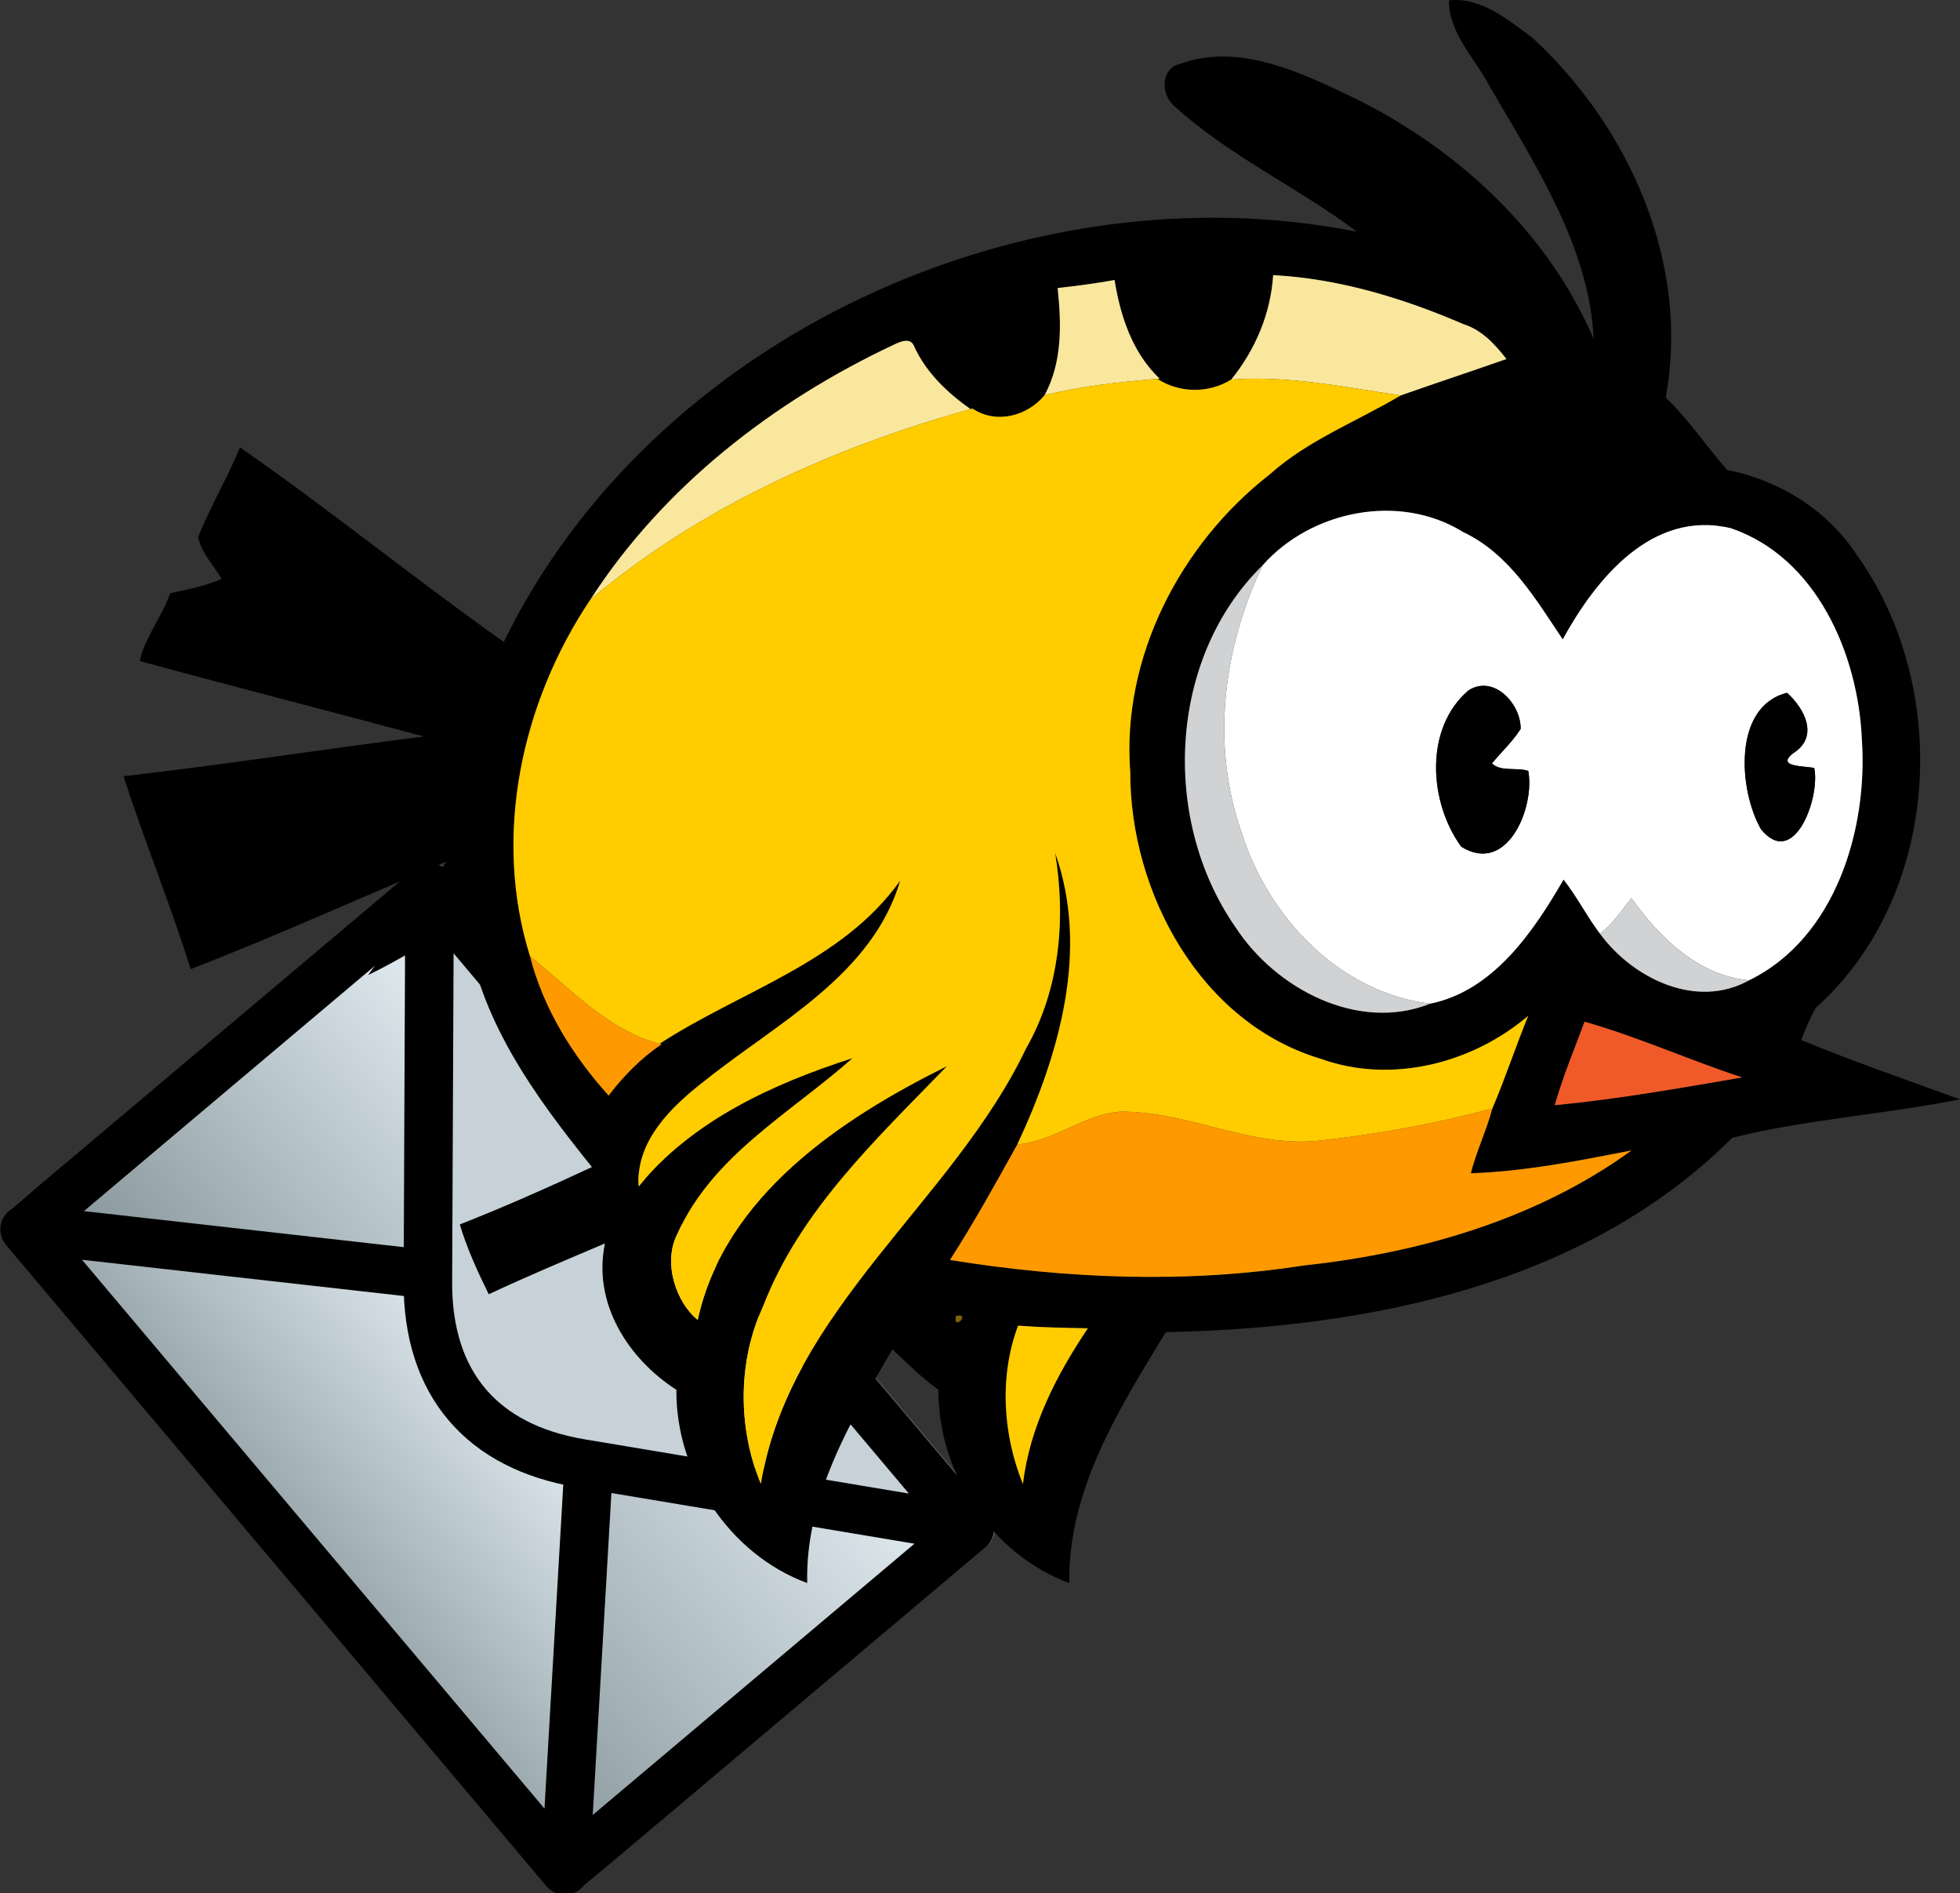 <?xml version="1.0" encoding="UTF-8" standalone="no"?>
<svg
   width="747.826pt"
   height="722.217pt"
   version="1.1"
   viewBox="0 0 747.826 722.217"
   id="svg15"
   sodipodi:docname="mail_sent.svg"
   inkscape:version="1.3 (0e150ed, 2023-07-21)"
   xmlns:inkscape="http://www.inkscape.org/namespaces/inkscape"
   xmlns:sodipodi="http://sodipodi.sourceforge.net/DTD/sodipodi-0.dtd"
   xmlns:xlink="http://www.w3.org/1999/xlink"
   xmlns="http://www.w3.org/2000/svg"
   xmlns:svg="http://www.w3.org/2000/svg">
  <rect x="0" y="0" width="747.826" height="722.217" fill="#333333" stroke="none"/>
  <defs
     id="defs15">
    <linearGradient
       id="e"
       x2="0"
       y1="41.915"
       y2="91.02"
       gradientUnits="userSpaceOnUse"
       xlink:href="#a"
       gradientTransform="matrix(0.75,0,0,0.75,773.599,591.016)" />
    <linearGradient
       id="a">
      <stop
         stop-color="#dce7ec"
         offset="0"
         id="stop1" />
      <stop
         stop-color="#839297"
         offset="1"
         id="stop2" />
    </linearGradient>
    <linearGradient
       id="d"
       x2="0"
       y1="12.521"
       y2="84.921"
       gradientUnits="userSpaceOnUse"
       xlink:href="#a"
       gradientTransform="matrix(0.75,0,0,0.75,773.599,591.016)" />
    <linearGradient
       id="c"
       x2="0"
       y1="15.956"
       y2="77.124"
       gradientUnits="userSpaceOnUse"
       xlink:href="#a"
       gradientTransform="matrix(0.75,0,0,0.75,773.599,591.016)" />
    <radialGradient
       id="b"
       cx="792.81"
       cy="316.91"
       r="91.468"
       gradientTransform="matrix(0.963,0,0,0.609,61.339,429.766)"
       gradientUnits="userSpaceOnUse">
      <stop
         stop-color="#fff"
         offset="0"
         id="stop7" />
      <stop
         stop-color="#585858"
         offset="1"
         id="stop8" />
    </radialGradient>
  </defs>
  <sodipodi:namedview
     id="namedview15"
     pagecolor="#ffffff"
     bordercolor="#000000"
     borderopacity="0.25"
     inkscape:showpageshadow="2"
     inkscape:pageopacity="0.0"
     inkscape:pagecheckerboard="0"
     inkscape:deskcolor="#d1d1d1"
     inkscape:document-units="pt"
     inkscape:zoom="0.68389085"
     inkscape:cx="492.03758"
     inkscape:cy="538.82867"
     inkscape:window-width="1920"
     inkscape:window-height="1019"
     inkscape:window-x="0"
     inkscape:window-y="0"
     inkscape:window-maximized="1"
     inkscape:current-layer="svg15" />
  <g
     id="g15"
     transform="matrix(2.329,2.763,-2.763,2.329,-5.542,-3198.009)"
     style="stroke-width:5.124;stroke-dasharray:none">
    <path
       d="m 778.546,594.796 h 88.485 v 55.969 h -88.485 z"
       fill="url(#b)"
       stroke="#616b6d"
       stroke-linejoin="round"
       stroke-width="3.091"
       id="path4-3"
       style="fill:url(#b);stroke-width:5.124;stroke-dasharray:none" />
    <path
       d="m 778.546,594.851 v 51.645 l 0.024,4.212 44.224,-27.928 -44.2,-27.929 h -0.048 z"
       fill="url(#c)"
       stroke="#000000"
       stroke-linejoin="round"
       stroke-width="3.091"
       id="path5-6"
       style="fill:url(#c);stroke-width:5.124;stroke-dasharray:none" />
    <path
       d="m 867.034,594.944 v 51.645 l -0.024,4.212 -44.224,-27.928 44.2,-27.928 z"
       fill="url(#d)"
       stroke="#000000"
       stroke-linejoin="round"
       stroke-width="3.091"
       id="path6-7"
       style="fill:url(#d);stroke-width:5.124;stroke-dasharray:none" />
    <path
       d="m 810.259,620.743 -31.684,30.011 -0.024,0.096 h 88.5 l -0.048,-0.096 -31.684,-30.011 c -8.013,-7.59 -16.823,-7.798 -25.056,0 z"
       fill="url(#e)"
       stroke="#000000"
       stroke-linejoin="round"
       stroke-width="3.091"
       id="path7-5"
       style="fill:url(#e);stroke-width:5.124;stroke-dasharray:none" />
    <path
       d="m 810.238,621.876 -31.649,-26.914 -0.024,-0.086 h 88.395 l -0.048,0.086 -31.649,26.914 c -8.004,6.807 -16.804,6.994 -25.027,0 z"
       fill="#c6d2d7"
       stroke="#000000"
       stroke-linejoin="round"
       stroke-width="3.091"
       id="path8-3"
       style="stroke-width:5.124;stroke-dasharray:none" />
  </g>
  <path
     d="m 552.836,0.142 c 12.24,-1.37 22.59,7.48 31.84,14.25 37.12,34.19 60.28,86.38 50.87,137.26 8.75,8.37 15.5,18.58 23.42,27.58 19.62,3.93 37.85,15.01 49.05,31.83 36.93,51.04 32.64,130.51 -15.12,173.29 -2.3,3.9 -4.04,8.14 -5.62,12.38 19.9,8.21 40.31,15.26 60.55,22.61 -28.8,5.78 -58.46,7.6 -86.92,14.68 -56.24,56.24 -139.37,72.66 -216.1,74.12 -17.76,29.15 -37.41,60.23 -36.82,95.72 -29.8,-10.96 -50.2,-42.16 -49.92,-73.7 -6.35,-4.58 -11.93,-10.11 -17.58,-15.49 -15.86,27.39 -33.29,56.34 -32.5,89.19 -29.8,-10.96 -50.21,-42.16 -49.91,-73.71 -18.47,-11.87 -32.03,-33.08 -27.26,-55.83 -14.85,6.3 -29.72,12.54 -44.34,19.38 -4.26,-8.62 -8.27,-17.41 -11.04,-26.63 17.04,-6.69 33.81,-14.16 50.42,-21.88 -21.76,-27.03 -43.71,-56.93 -48.05,-92.75 -12.97,5.39 -24.64,13.45 -37.33,19.48 10.29,-14.16 20.32,-28.52 29.8,-43.23 -32.49,13.67 -64.71,28.27 -97.52,41 -7.75,-24.8 -17.66,-48.88 -25.63,-73.61 38.28,-4.33 76.35,-10.33 114.58,-15.14 -36.09,-9.71 -72.33,-18.95 -108.4,-28.79 2.11,-9.3 8.49,-16.88 11.61,-25.83 6.66,-1.43 13.36,-2.82 19.67,-5.46 -3.06,-5.19 -7.87,-10.06 -8.98,-15.99 4.63,-11.7 11.24,-22.55 15.94,-34.25 34.23,23.81 66.63,50.15 100.66,74.25 56.96,-116.78 199.64,-181.5 325.53,-156.48 -22.63,-17.01 -48.99,-28.95 -69.94,-48.17 -4.9,-4.29 -4.99,-14.16 2.38,-15.83 21.39,-7.82 43.79,2.16 63.14,11.37 40.89,19.24 76.7,51.6 94.76,93.55 -1.65,-35.03 -22.44,-66.67 -39.79,-96.52 -5.55,-10.61 -15.47,-19.96 -15.45,-32.65 M 485.766,104.952 c -0.94,14.71 -6.8,28.43 -15.99,39.84 -8.67,5.31 -19.61,5.25 -28.19,-0.27 l 0.88,-0.06 c -10.38,-9.84 -15.01,-23.85 -17.21,-37.65 -7.2,1.29 -14.45,2.27 -21.72,3.05 1.47,13.86 1.8,28.37 -5,40.91 -6.62,7.98 -18.41,11.13 -27.5,5.07 l -0.73,0.23 c -8.86,-6.27 -16.87,-13.86 -21.48,-23.86 -1.33,-3.63 -5.17,-1.97 -7.71,-0.76 -46.06,21.63 -88.08,54.2 -115.85,97.25 -26.38,39.31 -37.35,90.29 -23.06,136.03 5.06,19.97 16.3,38.02 30.03,53.2 5.66,-7.54 12.36,-14.28 20.17,-19.6 l -0.77,-0.16 c 30.86,-20.13 69.63,-31.01 91.84,-62.26 -10.66,36.17 -47.12,54.35 -74.61,76.38 -12.54,9.67 -26.49,23.01 -25.15,40.24 20.38,-25.08 51.43,-39.22 81.56,-48.88 -23.54,20.9 -53.58,37.14 -66.88,67.15 -5.59,10.91 -0.4,26.07 7.81,32.69 10.26,-47.18 54.49,-76.66 95.1,-96.79 -26.74,27.63 -56.12,55.01 -70.24,91.76 -9.66,21.09 -9.57,46.33 -0.77,67.65 10.93,-66.83 73.15,-107.45 101.2,-166.18 12.88,-22.46 15.22,-49.32 11.09,-74.56 13.19,37.02 1.54,76.95 -14.42,111.16 -8.26,14.87 -16.49,29.78 -25.71,44.09 44.49,7.18 90.25,9.08 134.88,2.11 44.16,-4.71 88.81,-17.56 125.15,-43.87 -20.25,3.93 -40.65,8.01 -61.31,8.7 2.14,-8.43 5.98,-16.31 8.22,-24.71 4.96,-11.64 8.91,-23.67 13.69,-35.37 -21.31,18.18 -52.18,26.09 -79.02,16.45 -46.06,-13.68 -72.86,-63.38 -72.82,-109.31 -3.39,-43.84 19.1,-87.11 53.25,-113.7 14.64,-13.09 33.24,-20.15 49.91,-30.08 13.39,-4.7 26.98,-9.2 40.37,-13.89 -4.4,-5.64 -9.33,-11.06 -16.38,-13.29 -22.98,-9.92 -47.56,-17.4 -72.63,-18.71 m -4,110.67 c -36.15,35.34 -38.85,97.17 -10.37,138.05 15.29,23.54 46.82,40.17 74.29,29.19 24.05,-4.9 39.35,-27.39 50.87,-47.33 5.16,6.51 8.89,14.01 13.9,20.63 12.44,17 36.78,29.01 56.87,17.79 32.99,-16.05 45.44,-57.64 43.05,-92 -1.41,-32.3 -17.19,-69.31 -50.01,-80.47 -30.06,-7.14 -51.43,19.31 -64.12,42.42 -10.43,-15.54 -20.39,-32.64 -38.08,-40.99 -24.22,-15.02 -57.93,-8.16 -76.4,12.71 m 122.82,174.12 c -3.95,10.55 -8.28,21 -11.38,31.84 23.96,-2.29 47.77,-6.51 71.49,-10.59 -20.2,-6.61 -39.65,-15.45 -60.11,-21.25 m -239.85,112.26 c -1.25,6.01 6,-1.35 0,0 m 23.71,3.68 c -7.24,19.25 -5.84,41.54 1.85,60.43 2.56,-21.72 12.72,-41.52 24.77,-59.43 -8.89,-0.16 -17.76,-0.32 -26.62,-1 z"
     id="path1" />
  <path
     d="m 485.766,104.952 c 25.07,1.31 49.65,8.79 72.63,18.71 7.05,2.23 11.98,7.65 16.38,13.29 -13.39,4.69 -26.98,9.19 -40.37,13.89 -21.42,-3.16 -42.83,-7.66 -64.63,-6.05 9.19,-11.41 15.05,-25.13 15.99,-39.84 z"
     fill="#f9e79d"
     id="path2" />
  <path
     d="m 403.536,109.862 c 7.27,-0.78 14.52,-1.76 21.72,-3.05 2.2,13.8 6.83,27.81 17.21,37.65 l -0.88,0.06 c -14.43,1.2 -28.97,2.76 -43.05,6.25 6.8,-12.54 6.47,-27.05 5,-40.91 z"
     fill="#f9e79d"
     id="path3" />
  <path
     d="m 341.116,131.452 c 2.54,-1.21 6.38,-2.87 7.71,0.76 4.61,10 12.62,17.59 21.48,23.86 -52.35,14.58 -103.21,37.44 -145.04,72.63 27.77,-43.05 69.79,-75.62 115.85,-97.25 z"
     fill="#f9e79d"
     id="path4" />
  <path
     d="m 398.536,150.772 c 14.08,-3.49 28.62,-5.05 43.05,-6.25 8.58,5.52 19.52,5.58 28.19,0.27 21.8,-1.61 43.21,2.89 64.63,6.05 -16.67,9.93 -35.27,16.99 -49.91,30.08 -34.15,26.59 -56.64,69.86 -53.25,113.7 -0.04,45.93 26.76,95.63 72.82,109.31 26.84,9.64 57.71,1.73 79.02,-16.45 -4.78,11.7 -8.73,23.73 -13.69,35.37 -21.6,5.78 -43.64,9.84 -65.86,12.25 -26.06,2.89 -50.08,-11.22 -75.94,-11.05 -14.09,0.95 -25.31,11.42 -39.43,12.48 15.96,-34.21 27.61,-74.14 14.42,-111.16 4.13,25.24 1.79,52.1 -11.09,74.56 -28.05,58.73 -90.27,99.35 -101.2,166.18 -8.8,-21.32 -8.89,-46.56 0.77,-67.65 14.12,-36.75 43.5,-64.13 70.24,-91.76 -40.61,20.13 -84.84,49.61 -95.1,96.79 -8.21,-6.62 -13.4,-21.78 -7.81,-32.69 13.3,-30.01 43.34,-46.25 66.88,-67.15 -30.13,9.66 -61.18,23.8 -81.56,48.88 -1.34,-17.23 12.61,-30.57 25.15,-40.24 27.49,-22.03 63.95,-40.21 74.61,-76.38 -22.21,31.25 -60.98,42.13 -91.84,62.26 -19.6,-5.11 -34.06,-21.09 -49.43,-33.44 -14.29,-45.74 -3.32,-96.72 23.06,-136.03 41.83,-35.19 92.69,-58.05 145.04,-72.63 l 0.73,-0.23 c 9.09,6.06 20.88,2.91 27.5,-5.07 z"
     fill="#ffcc00"
     id="path5" />
  <path
     d="m 481.766,215.622 c 18.47,-20.87 52.18,-27.73 76.4,-12.71 17.69,8.35 27.65,25.45 38.08,40.99 12.69,-23.11 34.06,-49.56 64.12,-42.42 32.82,11.16 48.6,48.17 50.01,80.47 2.39,34.36 -10.06,75.95 -43.05,92 -19.29,-1.71 -34.16,-16.37 -44.89,-31.37 -3.71,4.76 -7.13,9.88 -11.98,13.58 -5.01,-6.62 -8.74,-14.12 -13.9,-20.63 -11.52,19.94 -26.82,42.43 -50.87,47.33 -34.67,-4.16 -61.93,-33.15 -72.02,-65.45 -11.7,-33.39 -6.99,-70.31 8.1,-101.79 m 78.53,47.72 c -17,14.54 -15.07,42.71 -2.79,59.63 17.61,10.99 28.19,-14.99 25.6,-28.9 -4.26,-1.47 -10.59,0.45 -13.87,-2.89 3.66,-4.36 7.87,-8.3 10.96,-13.12 0.17,-9.49 -10.18,-20.88 -19.9,-14.72 m 111.6,52.99 c 12.58,15.44 22.67,-12.01 20.32,-23.37 -3.81,-0.86 -14.68,-0.31 -8.15,-5.56 10.2,-6.33 4.41,-17.16 -2.23,-23.12 -20.73,5.11 -18.54,37.05 -9.94,52.05 z"
     fill="#ffffff"
     id="path6" />
  <path
     d="m 471.396,353.672 c -28.48,-40.88 -25.78,-102.71 10.37,-138.05 -15.09,31.48 -19.8,68.4 -8.1,101.79 10.09,32.3 37.35,61.29 72.02,65.45 -27.47,10.98 -59,-5.65 -74.29,-29.19 z"
     fill="#d0d2d3"
     id="path7" />
  <path
     d="m 560.296,263.342 c 9.72,-6.16 20.07,5.23 19.9,14.72 -3.09,4.82 -7.3,8.76 -10.96,13.12 3.28,3.34 9.61,1.42 13.87,2.89 2.59,13.91 -7.99,39.89 -25.6,28.9 -12.28,-16.92 -14.21,-45.09 2.79,-59.63 z"
     id="path8" />
  <path
     d="m 671.896,316.332 c -8.6,-15 -10.79,-46.94 9.94,-52.05 6.64,5.96 12.43,16.79 2.23,23.12 -6.53,5.25 4.34,4.7 8.15,5.56 2.35,11.36 -7.74,38.81 -20.32,23.37 z"
     id="path9" />
  <path
     d="m 610.456,356.162 c 4.85,-3.7 8.27,-8.82 11.98,-13.58 10.73,15 25.6,29.66 44.89,31.37 -20.09,11.22 -44.43,-0.79 -56.87,-17.79 z"
     fill="#d0d2d3"
     id="path10" />
  <path
     d="m 202.206,364.732 c 15.37,12.35 29.83,28.33 49.43,33.44 l 0.77,0.16 c -7.81,5.32 -14.51,12.06 -20.17,19.6 -13.73,-15.18 -24.97,-33.23 -30.03,-53.2 z"
     fill="#ff9900"
     id="path11" />
  <path
     d="m 604.586,389.742 c 20.46,5.8 39.91,14.64 60.11,21.25 -23.72,4.08 -47.53,8.3 -71.49,10.59 3.1,-10.84 7.43,-21.29 11.38,-31.84 z"
     fill="#f05a28"
     id="path12" />
  <path
     d="m 503.536,435.102 c 22.22,-2.41 44.26,-6.47 65.86,-12.25 -2.24,8.4 -6.08,16.28 -8.22,24.71 20.66,-0.69 41.06,-4.77 61.31,-8.7 -36.34,26.31 -80.99,39.16 -125.15,43.87 -44.63,6.97 -90.39,5.07 -134.88,-2.11 9.22,-14.31 17.45,-29.22 25.71,-44.09 14.12,-1.06 25.34,-11.53 39.43,-12.48 25.86,-0.17 49.88,13.94 75.94,11.05 z"
     fill="#ff9900"
     id="path13" />
  <path
     d="m 364.736,502.002 c 6,-1.35 -1.25,6.01 0,0 z"
     fill="#7c6400"
     id="path14" />
  <path
     d="m 388.446,505.682 c 8.86,0.68 17.73,0.84 26.62,1 -12.05,17.91 -22.21,37.71 -24.77,59.43 -7.69,-18.89 -9.09,-41.18 -1.85,-60.43 z"
     fill="#ffcc00"
     id="path15" />
</svg>
